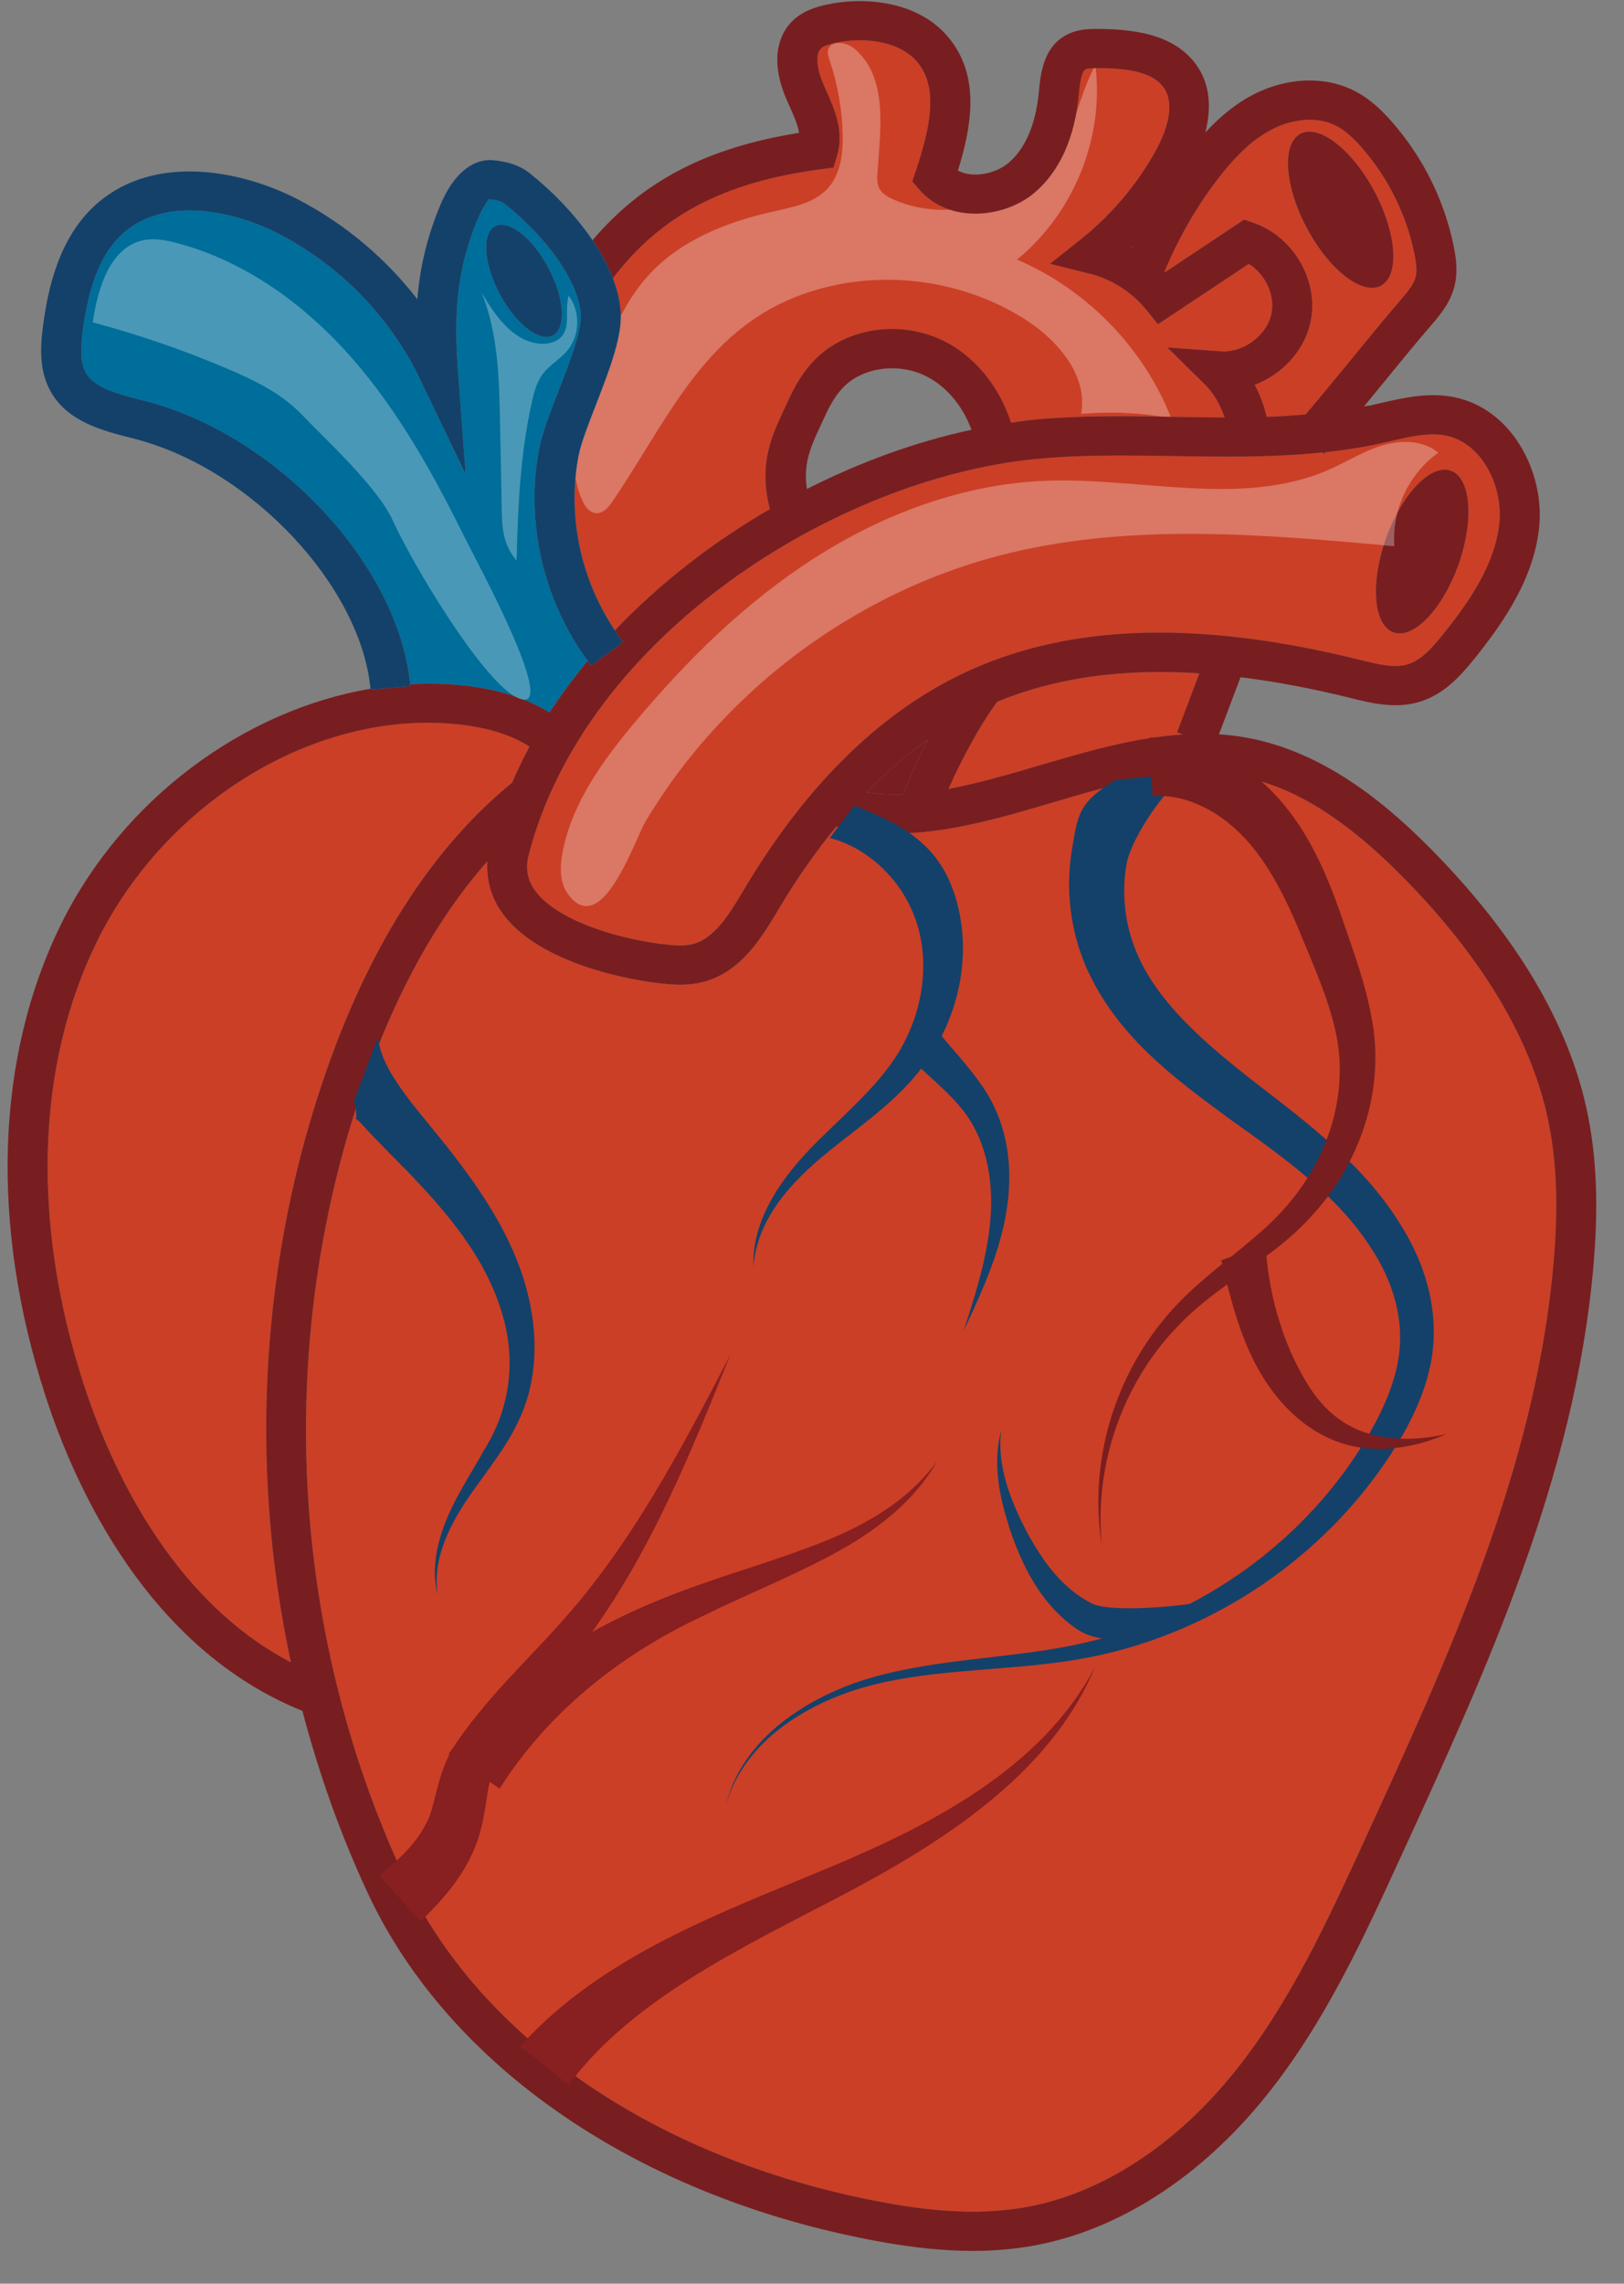 <svg clip-rule="evenodd" fill-rule="evenodd" stroke-linejoin="round" stroke-miterlimit="2" viewBox="0 0 37 52" xmlns="http://www.w3.org/2000/svg"><rect x="0" y="0" width="37" height="52" fill="#808080" stroke="none"/><g fill-rule="nonzero"><path d="m13.577 9.219c-.173.446-.337.868-.392 1.143-.269 1.365.042 2.831.824 3.991 1.03-1.081 2.24-2.012 3.53-2.761-.259-1.005.035-1.649.301-2.217l.105-.226c.188-.421.39-.731.635-.975.703-.696 1.868-.884 2.831-.453.763.342 1.354 1.061 1.623 1.905.161-.022.325-.051.484-.066 1.091-.105 2.198-.085 3.268-.069.376.007.748.013 1.114.015-.096-.275-.234-.537-.444-.744l-.86-.849 1.217.087c.513.036 1.048-.36 1.153-.85.091-.429-.137-.909-.515-1.141l-2.07 1.376-.263-.326c-.331-.41-.797-.706-1.314-.833l-.883-.218.707-.562c.681-.543 1.264-1.228 1.686-1.983.199-.356.492-1.016.213-1.447-.211-.326-.692-.467-1.536-.465-.08.001-.211.003-.259.028-.104.056-.136.391-.155.592-.092.977-.442 1.744-1.013 2.222-.699.585-1.945.699-2.614-.07l-.167-.191.08-.238c.306-.91.526-1.836.073-2.435-.399-.529-1.243-.623-1.903-.483-.113.025-.254.062-.324.124-.15.136-.086.501.044.804l.068.152c.185.416.416.934.252 1.482l-.084.278-.292.039c-2.212.296-3.635 1.044-4.734 2.481.113.294.18.591.18.882 0 .541-.288 1.282-.566 2.001" fill="#cb3f26"/><path d="m18.861 6.53c1.518-.367 3.186-.092 4.496.744.752.481 1.436 1.285 1.273 2.151.685-.06 1.379-.027 2.054.099-.621-1.596-1.916-2.928-3.512-3.614 1.295-1.058 1.99-2.78 1.785-4.42-.304.529-.407 1.147-.685 1.69-.685 1.338-2.517 1.978-3.912 1.365-.127-.056-.257-.127-.322-.247-.059-.109-.055-.238-.047-.36.067-.989.246-2.157-.508-2.818-.183-.159-.543-.224-.613.006-.025.083.005.171.033.253.182.541.282 1.108.296 1.678.011.443-.046.922-.353 1.246-.31.328-.794.415-1.237.515-1.061.236-2.123.661-2.844 1.46-.532.59-.838 1.338-1.135 2.07-.394.972-.789 2.07-.371 3.033.061.142.166.295.324.304.165.009.287-.14.378-.275 1.382-2.039 2.212-4.228 4.9-4.88" fill="#fff" opacity=".29"/><path d="m19.747 18.044c.273.037.55.056.83.044.154-.387.342-.813.566-1.247-.485.34-.949.745-1.396 1.203" fill="#781e20"/><path d="m29.762 5.171c-.502-.957-.56-1.91-.128-2.128.432-.217 1.19.382 1.692 1.339.502.958.56 1.91.127 2.128-.431.218-1.189-.382-1.691-1.339m-.018 4.266c.354-.416.714-.852 1.064-1.282.386-.471.758-.925 1.091-1.311.148-.172.301-.351.349-.525.044-.156.013-.36-.023-.538-.18-.889-.594-1.725-1.197-2.416-.221-.253-.403-.408-.591-.504-.402-.205-.958-.173-1.455.082-.424.217-.825.587-1.262 1.164-.486.638-.88 1.337-1.189 2.074.005.005.011.009.017.013l1.796-1.194.217.074c.913.317 1.495 1.329 1.297 2.259-.14.652-.649 1.192-1.274 1.431.128.227.213.474.273.727.298-.008.593-.03.887-.054" fill="#cb3f26"/><path d="m25.804 5.601c-.013.012-.022.026-.035.039.005.002.009.005.013.007.006-.016.015-.03.022-.046" fill="#781e20"/><path d="m22.721 15.979c-.393.529-.802 1.289-1.111 1.984.674-.127 1.364-.326 2.072-.535 1.068-.315 2.161-.635 3.268-.704l-.133-.048.508-1.343c-1.767-.117-3.287.102-4.604.646" fill="#cb3f26"/><path d="m11.377 6.678c-.361-.687-.402-1.372-.092-1.528.311-.157.855.274 1.216.962.361.687.402 1.372.092 1.528-.311.157-.855-.274-1.216-.962m.913 3.515c.069-.351.247-.808.434-1.291.238-.614.507-1.308.507-1.684 0-.712-.718-1.775-1.746-2.586-.052-.041-.193-.087-.357-.095.014.012-.102.11-.252.472-.49 1.173-.532 2.204-.445 3.391l.175 2.394-1.042-2.172c-.672-1.398-1.808-2.566-3.201-3.291-1.028-.534-2.569-.864-3.529-.044-.503.431-.805 1.144-.949 2.244-.047.359-.071.725.079.973.201.332.714.464 1.21.593l.17.044c2.995.789 5.732 3.731 6.002 6.441.413-.022.827-.016 1.237.03.789.087 1.421.295 1.935.615.265-.408.558-.8.872-1.178-1.016-1.382-1.43-3.184-1.1-4.856" fill="#006e9a"/><path d="m32.043 20.053c-1.38-1.415-2.604-2.175-3.853-2.387-1.367-.232-2.766.181-4.245.617-1.607.477-3.262.954-4.889.536-.458.558-.896 1.175-1.307 1.867-.388.652-.86 1.446-1.726 1.673-.179.046-.357.062-.531.062-.19 0-.373-.02-.543-.041-.439-.055-2.677-.392-3.526-1.618-.24-.347-.346-.74-.318-1.151-1.117 1.263-2.043 2.914-2.761 4.933-2.093 5.884-1.78 12.51.859 18.18 1.736 3.729 5.857 6.512 11.025 7.443 1.228.221 2.215.25 3.11.097 1.731-.3 3.435-1.4 4.798-3.1 1.253-1.561 2.107-3.423 2.933-5.222 1.92-4.18 3.905-8.501 4.321-13.133.119-1.331.077-2.402-.134-3.369-.388-1.784-1.469-3.596-3.213-5.387" fill="#cb3f26"/><path d="m31.57 12.279c.357-1.018 1.019-1.718 1.478-1.562.459.154.543 1.105.185 2.123-.357 1.017-1.019 1.716-1.478 1.562-.459-.155-.542-1.105-.185-2.123m-19.393 7.981c.457.659 1.78 1.094 2.888 1.233.249.032.509.058.723.001.502-.131.839-.697 1.164-1.244 1.444-2.428 3.177-4.104 5.158-4.995 2.34-1.053 5.242-1.129 8.873-.231.41.102.787.197 1.092.101.309-.094.566-.39.804-.684.588-.732 1.201-1.61 1.284-2.568.07-.817-.405-1.796-1.225-1.955-.386-.076-.81.022-1.259.127l-.246.055c-.408.09-.82.152-1.233.197-.01.011-.021.024-.03.036l-.037-.032c-1.125.118-2.257.102-3.362.083-1.047-.016-2.125-.035-3.164.066-4.545.437-10.257 4.007-11.561 9.009-.079.302-.038.557.131.801" fill="#cb3f26"/><path d="m7.483 24.249c1.005-2.827 2.415-4.986 4.185-6.429.12-.278.251-.551.396-.819-.4-.259-.916-.427-1.583-.502-3.223-.366-6.687 1.72-8.271 4.937-1.389 2.822-1.496 6.404-.303 10.085.587 1.808 1.955 4.886 4.72 6.33-.964-4.498-.694-9.246.856-13.602" fill="#cb3f26"/><path d="m35.39 28.809c-.416 4.632-2.4 8.953-4.32 13.133-.826 1.8-1.681 3.661-2.933 5.222-1.364 1.7-3.068 2.8-4.799 3.1-.894.153-1.882.124-3.11-.097-5.168-.931-9.289-3.713-11.025-7.443-2.639-5.67-2.952-12.296-.859-18.18.718-2.019 1.644-3.67 2.761-4.933-.027.411.078.804.319 1.151.849 1.226 3.086 1.564 3.526 1.618.169.021.352.041.543.041.173 0 .352-.016.53-.062.867-.227 1.338-1.021 1.726-1.673.411-.691.849-1.309 1.308-1.867 1.626.418 3.282-.059 4.889-.535 1.479-.437 2.878-.85 4.245-.618 1.248.212 2.472.972 3.852 2.387 1.744 1.791 2.825 3.603 3.214 5.387.211.968.253 2.038.133 3.369m-33.482 2.713c-1.194-3.682-1.086-7.264.302-10.085 1.584-3.218 5.049-5.304 8.271-4.938.667.076 1.183.244 1.583.502-.145.268-.276.541-.396.82-1.77 1.442-3.179 3.601-4.185 6.428-1.55 4.357-1.82 9.104-.856 13.602-2.764-1.443-4.133-4.521-4.719-6.329m21.699-21.071c1.039-.101 2.118-.082 3.164-.066 1.105.019 2.238.034 3.362-.083l.037.031c.01-.011.021-.024.031-.036.413-.045.824-.106 1.233-.196l.246-.056c.449-.104.873-.202 1.259-.127.819.16 1.294 1.139 1.224 1.955-.082.958-.695 1.836-1.284 2.569-.237.294-.494.59-.803.683-.306.097-.682.001-1.092-.1-3.632-.899-6.533-.822-8.873.23-1.982.892-3.714 2.568-5.158 4.995-.326.547-.662 1.114-1.164 1.245-.214.057-.475.031-.724-.001-1.108-.139-2.43-.575-2.887-1.233-.169-.244-.21-.499-.131-.802 1.303-5.002 7.015-8.571 11.56-9.008m-4.938-.703.111-.24c.142-.319.285-.542.449-.705.432-.43 1.191-.542 1.805-.268.5.223.894.691 1.1 1.251-1.239.265-2.516.723-3.751 1.349-.083-.556.075-.938.286-1.387m11.189-2.415c.199-.929-.383-1.942-1.296-2.258l-.217-.075-1.797 1.195c-.005-.005-.012-.009-.016-.014.309-.736.703-1.435 1.189-2.074.437-.576.838-.946 1.262-1.163.496-.256 1.053-.287 1.455-.082.187.095.369.251.591.504.602.69 1.016 1.526 1.196 2.416.037.177.067.381.024.538-.049.174-.202.352-.35.524-.333.386-.705.84-1.091 1.312-.35.429-.71.865-1.063 1.281-.294.024-.589.046-.887.055-.06-.253-.146-.5-.273-.728.625-.239 1.134-.778 1.273-1.431m-4.053-1.732c-.008.016-.016.03-.023.046-.004-.002-.008-.005-.012-.007.013-.013.022-.027.035-.039m-5.228 12.487c-.28.012-.557-.007-.83-.044.447-.458.911-.863 1.395-1.203-.223.435-.411.861-.565 1.247m6.24-1.412.133.048c-1.107.069-2.2.389-3.268.704-.708.209-1.398.408-2.072.535.309-.695.718-1.455 1.111-1.984 1.317-.544 2.837-.763 4.604-.647zm9.331 8.576c-.424-1.946-1.583-3.903-3.445-5.816-.958-.982-2.451-2.326-4.356-2.649-.192-.033-.383-.054-.575-.067l.492-1.3c.791.099 1.625.255 2.509.474.479.12 1.021.253 1.575.085.557-.17.936-.598 1.247-.984.672-.836 1.374-1.853 1.477-3.046.102-1.196-.617-2.647-1.956-2.908-.578-.113-1.144.019-1.646.134l-.234.054c-.053.011-.106.015-.159.025.148-.18.298-.361.443-.54.38-.465.747-.913 1.075-1.294.192-.222.432-.501.533-.865.094-.336.049-.667-.008-.947-.211-1.041-.695-2.017-1.399-2.823-.203-.232-.483-.523-.863-.716-.67-.342-1.529-.312-2.298.082-.446.229-.806.551-1.1.867.144-.563.103-1.069-.163-1.48-.52-.806-1.579-.875-2.316-.88-.175.002-.438.005-.685.138-.531.283-.588.891-.627 1.296-.049.515-.208 1.213-.696 1.621-.303.252-.812.349-1.149.172.325-1.048.486-2.11-.155-2.958-.686-.907-1.954-1.01-2.831-.823-.24.053-.516.134-.744.337-.44.396-.506 1.056-.18 1.81l.072.162c.096.217.19.426.221.612-2.107.338-3.555 1.093-4.707 2.445.19.279.351.57.464.866 1.099-1.437 2.522-2.185 4.733-2.481l.293-.039.083-.278c.165-.547-.066-1.066-.252-1.482l-.067-.152c-.131-.303-.195-.668-.044-.804.069-.062.21-.099.324-.124.659-.14 1.503-.046 1.902.483.454.599.233 1.525-.072 2.435l-.08.238.166.191c.669.769 1.915.655 2.615.07.57-.478.92-1.245 1.012-2.222.02-.201.051-.536.156-.591.048-.026.179-.028.258-.029.844-.002 1.325.139 1.536.465.279.431-.013 1.091-.213 1.447-.421.755-1.005 1.44-1.686 1.983l-.707.562.883.218c.517.127.984.423 1.315.833l.262.326 2.07-1.376c.378.233.606.712.515 1.141-.104.49-.639.887-1.153.85l-1.216-.087.86.849c.21.207.347.469.444.744-.367-.002-.738-.008-1.114-.014-1.07-.017-2.177-.037-3.269.068-.159.016-.322.044-.483.066-.27-.844-.86-1.563-1.623-1.905-.964-.431-2.129-.243-2.832.453-.245.244-.447.554-.635.975l-.105.226c-.266.568-.559 1.212-.3 2.217-1.291.749-2.501 1.68-3.53 2.761.06.09.117.183.183.268l-.727.538c-.027-.036-.049-.074-.075-.11-.314.378-.607.77-.872 1.178-.514-.32-1.146-.527-1.935-.615-.41-.046-.824-.052-1.237-.03.001.015.004.029.005.042l-.908.08c0-.007-.002-.014-.003-.02-2.889.488-5.65 2.518-7.051 5.364-1.491 3.029-1.616 6.844-.352 10.744.677 2.088 2.335 5.748 5.852 7.166.372 1.415.862 2.802 1.483 4.136 1.86 3.995 6.229 6.967 11.691 7.952.772.139 1.463.208 2.101.208.468 0 .907-.038 1.332-.111 1.952-.337 3.854-1.555 5.356-3.427 1.322-1.646 2.2-3.558 3.049-5.408 1.95-4.246 3.967-8.639 4.396-13.42.128-1.423.08-2.578-.15-3.636" fill="#781e20"/><path d="m9.352 15.624c-.001-.014-.005-.027-.006-.042-.27-2.71-3.006-5.652-6.001-6.441l-.171-.044c-.496-.129-1.009-.261-1.209-.593-.15-.248-.127-.614-.08-.974.145-1.099.446-1.812.949-2.243.96-.82 2.501-.49 3.53.044 1.392.725 2.529 1.893 3.2 3.291l1.043 2.172-.176-2.395c-.087-1.186-.044-2.217.445-3.39.151-.363.266-.46.253-.472.163.008.304.054.356.095 1.029.81 1.747 1.874 1.747 2.586 0 .376-.27 1.07-.507 1.683-.188.484-.365.941-.435 1.291-.33 1.672.084 3.475 1.101 4.857.026.036.047.074.075.109l.727-.537c-.066-.086-.123-.179-.184-.268-.782-1.161-1.093-2.626-.824-3.992.055-.274.219-.696.392-1.142.278-.719.567-1.46.567-2.001 0-.291-.068-.588-.181-.882-.112-.296-.274-.587-.464-.866-.406-.599-.944-1.141-1.442-1.534-.313-.248-.74-.287-.909-.292-.416.013-.825.331-1.116 1.026-.314.754-.467 1.448-.523 2.146-.724-.939-1.655-1.721-2.719-2.274-1.283-.666-3.247-1.047-4.556.073-.894.765-1.143 1.966-1.253 2.802-.068.518-.091 1.061.199 1.542.392.647 1.152.844 1.762 1.001l.165.043c2.624.691 5.11 3.342 5.334 5.681 0 .005.002.012.003.019z" fill="#14416a"/><path d="m31.755 14.402c.459.154 1.121-.545 1.479-1.562.357-1.018.274-1.969-.186-2.124-.459-.155-1.121.545-1.478 1.563s-.274 1.968.185 2.123" fill="#781e20"/><path d="m31.454 6.51c.432-.218.375-1.17-.127-2.128-.503-.957-1.26-1.556-1.692-1.339-.432.218-.375 1.171.128 2.128.502.957 1.259 1.557 1.691 1.339" fill="#781e20"/><path d="m12.593 7.64c.31-.156.269-.841-.092-1.528-.361-.688-.905-1.118-1.216-.962-.31.156-.269.841.092 1.528.362.689.905 1.119 1.216.962" fill="#14416a"/><path d="m10.612 12.286c-.718-1.448-1.503-2.881-2.57-4.105s-2.442-2.237-4.029-2.651c-.229-.059-.467-.106-.701-.068-.798.13-1.083 1.093-1.2 1.878 1.042.278 2.062.629 3.053 1.05.615.26 1.234.558 1.696 1.036.577.596 1.747 1.674 2.088 2.425.453 1.001 2.004 3.585 2.792 4.013 1.125.61-.862-3.04-1.129-3.578" fill="#fff" opacity=".29"/><path d="m11.392 9.612c-.02-.999-.044-2.024-.421-2.953.307.522.703 1.105 1.316 1.166.185.018.39-.025.51-.164.21-.244.063-.623.16-.927.276.367.256.921-.047 1.268-.161.184-.387.309-.537.504-.146.189-.206.427-.258.66-.266 1.197-.315 2.381-.346 3.598-.332-.396-.332-.78-.34-1.265-.01-.629-.024-1.258-.037-1.887" fill="#fff" opacity=".29"/><path d="m23.005 12.592c2.852-.685 5.841-.422 8.764-.154-.065-.814.327-1.65 1-2.13-.337-.285-.842-.295-1.268-.168-.427.127-.806.369-1.212.549-1.991.879-4.3.172-6.481.259-1.868.076-3.68.753-5.246 1.755-1.567 1.001-2.903 2.317-4.09 3.734-.741.884-1.449 1.857-1.657 2.984-.059.318-.068.675.125.938.774 1.053 1.524-1.249 1.773-1.664.598-1 1.336-1.919 2.181-2.731 1.688-1.622 3.811-2.819 6.111-3.372" fill="#fff" opacity=".29"/><path d="m8.64 42.708c.438-.35.831-.726 1.044-1.141.237-.373.23-1.036.615-1.734.752-1.15 1.651-1.951 2.458-2.863 1.616-1.782 2.762-3.965 3.883-6.124-.907 2.252-1.827 4.542-3.326 6.559-.728.987-1.567 1.948-2.062 2.903-.2.389-.135 1.011-.427 1.748-.284.704-.768 1.231-1.241 1.692z" fill="#881f21"/><path d="m10.221 39.927c.726-.881 1.565-1.669 2.508-2.298.941-.633 1.969-1.098 3.001-1.471 1.032-.377 2.074-.666 3.063-1.066.982-.395 1.928-.948 2.56-1.828-.525.942-1.445 1.632-2.406 2.142-.967.518-1.98.918-2.934 1.391-1.935.903-3.556 2.234-4.63 3.931z" fill="#881f21"/><path d="m11.852 46.594c.957-1.062 2.141-1.833 3.342-2.448 1.206-.618 2.445-1.097 3.655-1.603 1.205-.504 2.387-1.056 3.461-1.783 1.068-.722 2.031-1.64 2.636-2.8-.495 1.209-1.392 2.241-2.422 3.077-1.033.842-2.194 1.517-3.367 2.134-2.322 1.213-4.76 2.366-6.202 4.301z" fill="#881f21"/><g fill="#14416a"><path d="m19.464 18.344c1.26.478 2.008 1.004 2.333 2.183.326 1.195.067 2.438-.543 3.421-.621 1.012-1.588 1.625-2.408 2.298-.813.661-1.598 1.502-1.681 2.599-.04-1.103.684-2.086 1.448-2.844.772-.771 1.621-1.47 2.04-2.373.434-.891.509-1.939.167-2.795-.333-.859-1.092-1.545-1.916-1.751z"/><path d="m21.272 23.36c.339.459.809.903 1.175 1.474.376.577.539 1.255.547 1.898.02 1.312-.528 2.473-1.043 3.581.38-1.162.76-2.379.588-3.548-.08-.58-.292-1.122-.651-1.547-.359-.436-.849-.801-1.315-1.285z"/><path d="m8.611 23.617c.087.854 1 1.734 1.732 2.699.742.96 1.445 2.048 1.715 3.29.135.614.166 1.256.043 1.878-.115.627-.424 1.196-.767 1.686-.341.498-.718.955-.993 1.47-.273.509-.464 1.092-.368 1.683-.154-.58-.019-1.203.213-1.754.233-.558.573-1.061.856-1.573.625-1.002.719-2.157.355-3.22-.341-1.062-1.051-1.971-1.842-2.817-.398-.431-.819-.823-1.251-1.295-.421-.469-.061.157-.238-.596z"/><path d="m27.075 17.609c-.479.267-1.272 1.422-1.402 2.031-.116.609-.065 1.289.165 1.902.445 1.223 1.614 2.218 2.791 3.132 1.188.917 2.512 1.904 3.342 3.313.42.69.697 1.507.695 2.345.003.846-.308 1.633-.694 2.316-1.568 2.725-4.4 4.653-7.495 5.151-1.54.25-3.089.195-4.57.561-.734.185-1.445.489-2.056.938-.607.446-1.108 1.065-1.309 1.797.173-.739.655-1.386 1.257-1.862.604-.48 1.317-.818 2.063-1.035 1.499-.427 3.069-.43 4.553-.729 2.97-.585 5.594-2.55 6.953-5.135.332-.642.56-1.323.529-1.994-.026-.672-.269-1.333-.658-1.919-.769-1.205-1.985-2.06-3.233-2.948-1.224-.904-2.593-1.885-3.287-3.514-.326-.793-.44-1.664-.308-2.542.139-.87.156-1.148 1.014-1.661z"/><path d="m26.213 37.268c-.649.031-1.194.167-1.702-.189-.508-.354-.864-.837-1.12-1.335-.257-.502-.434-1.02-.561-1.553-.122-.531-.163-1.095-.02-1.616-.067.535.051 1.063.238 1.552.192.491.438.968.735 1.389.296.421.664.78 1.088.993.418.214 1.956.071 2.392-.013z"/></g><path d="m26.187 16.794c1.218-.023 2.238.608 2.93 1.371.706.788 1.091 1.708 1.407 2.584.291.874.638 1.732.773 2.722.128.99-.067 1.996-.493 2.868-.418.877-1.096 1.629-1.854 2.186-.747.573-1.534 1.043-2.143 1.701-1.238 1.297-1.885 3.151-1.703 4.966-.295-1.8.229-3.741 1.445-5.187.605-.735 1.394-1.274 2.073-1.866.691-.579 1.231-1.272 1.556-2.071.327-.792.432-1.657.274-2.47-.159-.817-.545-1.654-.885-2.488-.349-.817-.755-1.589-1.323-2.143-.563-.556-1.318-.902-1.985-.834z" fill="#781e20"/><path d="m28.837 28.338c.051 1.174.449 2.461 1.073 3.359.304.443.74.796 1.289.952.546.159 1.162.14 1.751.007-.553.238-1.172.382-1.816.322-.646-.054-1.28-.383-1.746-.848-.474-.46-.813-1.05-1.045-1.646-.235-.6-.379-1.21-.519-1.788z" fill="#781e20"/></g></svg>